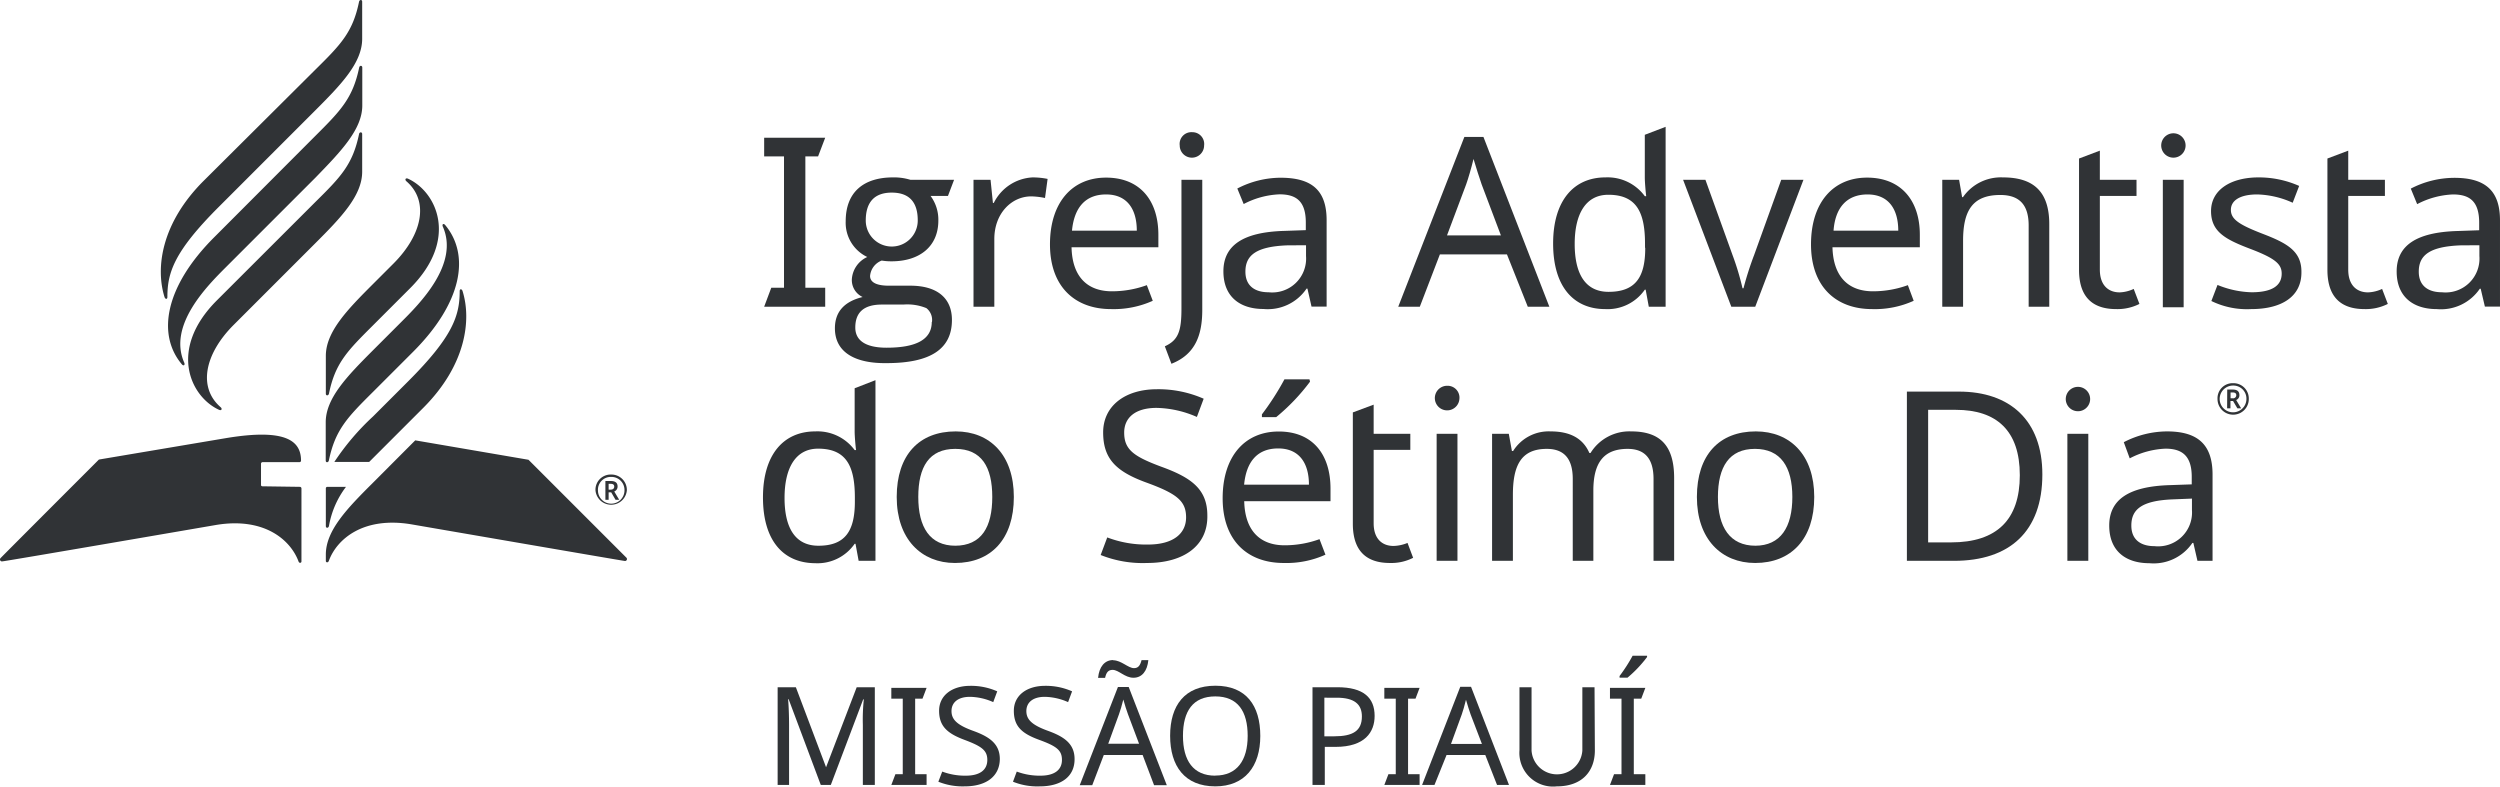 <svg xmlns="http://www.w3.org/2000/svg" width="231.791" height="72.927" viewBox="0 0 231.791 72.927">
  <g id="Grupo_59" data-name="Grupo 59" transform="translate(0 -0.002)">
    <g id="PT">
      <path id="Caminho_3022" data-name="Caminho 3022" d="M70.85,28.44l.66-1.76h1.18V14.5H70.85V12.77h5.66l-.66,1.73H74.67V26.68h1.84v1.76Z" fill="#303336"/>
      <path id="Caminho_3023" data-name="Caminho 3023" d="M77.41,30.44c0-1.52.86-2.48,2.57-2.9a1.73,1.73,0,0,1-1-1.65,2.44,2.44,0,0,1,1.43-2.06,3.51,3.51,0,0,1-2-3.31c0-2.75,1.71-4.07,4.39-4.07a5.16,5.16,0,0,1,1.6.22h4.06l-.57,1.5H86.28A3.71,3.71,0,0,1,87,20.45c0,2.44-1.78,3.78-4.33,3.78a5.2,5.2,0,0,1-.92-.07,1.68,1.68,0,0,0-1.08,1.43c0,.59.6.9,1.74.9h2c2.38,0,3.85,1.07,3.85,3.18,0,2.7-2,4-6.06,4C79.43,33.71,77.41,32.76,77.41,30.44Zm9-.59a1.39,1.39,0,0,0-.52-1.28,4.67,4.67,0,0,0-2.13-.33h-2c-1.65,0-2.46.71-2.46,2.13,0,1.23,1,1.87,2.9,1.87,2.8,0,4.19-.79,4.19-2.39Zm-1.32-9.42c0-1.71-.81-2.57-2.41-2.57s-2.41.88-2.41,2.59a2.41,2.41,0,1,0,4.82,0Z" fill="#303336"/>
      <path id="Caminho_3024" data-name="Caminho 3024" d="M97.13,16.59l-.24,1.77a6.78,6.78,0,0,0-1.28-.15c-1.82,0-3.42,1.58-3.42,3.95v6.28H90.26V16.67h1.58l.22,2.15h.08a4.25,4.25,0,0,1,3.6-2.37,7,7,0,0,1,1.39.14Z" fill="#303336"/>
      <path id="Caminho_3025" data-name="Caminho 3025" d="M107.4,21.77v1.16H99.35c.06,2.66,1.4,4.08,3.75,4.08a9.47,9.47,0,0,0,3.23-.57l.55,1.45a8.8,8.8,0,0,1-3.87.77c-3.36,0-5.66-2.09-5.66-6s2.08-6.19,5.2-6.19S107.4,18.56,107.4,21.77Zm-8-.38h6c0-2-.9-3.36-2.85-3.36s-2.96,1.26-3.16,3.36Z" fill="#303336"/>
      <path id="Caminho_3026" data-name="Caminho 3026" d="M108,32.11c1.25-.57,1.54-1.41,1.54-3.49V16.67h1.93V28.73c0,2.3-.62,4.12-2.86,5Zm2.52-19.85a1.09,1.09,0,0,1,1.12,1.23,1.13,1.13,0,1,1-2.26,0,1.09,1.09,0,0,1,1.18-1.23Z" fill="#303336"/>
      <path id="Caminho_3027" data-name="Caminho 3027" d="M123,20.43v8h-1.4l-.38-1.67h-.08a4.34,4.34,0,0,1-4,1.89c-2.13,0-3.71-1.1-3.71-3.49s1.8-3.64,5.64-3.75l2-.07v-.7c0-2-.9-2.62-2.44-2.62a7.79,7.79,0,0,0-3.32.9l-.59-1.44a8.79,8.79,0,0,1,4-1C121.67,16.48,123,17.68,123,20.43Zm-3.64,2.32c-2.94.11-3.89.95-3.89,2.44,0,1.32.88,1.91,2.15,1.91a3.14,3.14,0,0,0,3.47-3.36v-1Z" fill="#303336"/>
      <path id="Caminho_3028" data-name="Caminho 3028" d="M139.72,23.59H133.5l-1.86,4.85h-2l6.13-15.74h1.77l6.11,15.74h-2Zm-2.35-6.5c-.13-.35-.59-1.8-.75-2.35-.22.9-.5,1.85-.68,2.35l-1.78,4.74h5Z" fill="#303336"/>
      <path id="Caminho_3029" data-name="Caminho 3029" d="M144,22.58c0-4,1.93-6.13,4.85-6.13a4.27,4.27,0,0,1,3.65,1.74h.13c-.05-.38-.13-1.3-.13-1.74V12.5l1.93-.74V28.44h-1.56l-.29-1.58h-.08a4.19,4.19,0,0,1-3.67,1.8C145.93,28.66,144,26.62,144,22.58Zm8.52.37V22.6c0-2.92-.79-4.54-3.4-4.54-2.09,0-3.12,1.77-3.12,4.56s1,4.44,3.14,4.44c2.5,0,3.4-1.36,3.4-4.06Z" fill="#303336"/>
      <path id="Caminho_3030" data-name="Caminho 3030" d="M156.05,16.67h2.07l2.5,6.94a24.936,24.936,0,0,1,.94,3.12h.09a30.539,30.539,0,0,1,1-3.12l2.5-6.94h2.06l-4.47,11.77h-2.22Z" fill="#303336"/>
      <path id="Caminho_3031" data-name="Caminho 3031" d="M178,21.77v1.16h-8.1c.07,2.66,1.41,4.08,3.76,4.08a9.47,9.47,0,0,0,3.23-.57l.54,1.45a8.72,8.72,0,0,1-3.86.77c-3.36,0-5.66-2.09-5.66-6s2.08-6.19,5.2-6.19S178,18.56,178,21.77Zm-8-.38h6c0-2-.9-3.36-2.85-3.36s-3,1.26-3.15,3.36Z" fill="#303336"/>
      <path id="Caminho_3032" data-name="Caminho 3032" d="M190,20.78v7.66h-1.91V20.91c0-1.89-.83-2.83-2.63-2.83-2.62,0-3.45,1.51-3.45,4.26v6.1h-1.93V16.67h1.56l.28,1.61H182a4.28,4.28,0,0,1,3.71-1.83C188.52,16.45,190,17.75,190,20.78Z" fill="#303336"/>
      <path id="Caminho_3033" data-name="Caminho 3033" d="M197.83,26.79l.53,1.39a4.5,4.5,0,0,1-2.15.48c-1.85,0-3.45-.79-3.45-3.64V14.7l1.93-.73v2.7h3.4v1.5h-3.4V25c0,1.43.77,2.11,1.84,2.11A3.37,3.37,0,0,0,197.83,26.79Z" fill="#303336"/>
      <path id="Caminho_3034" data-name="Caminho 3034" d="M202.64,13.49a1.13,1.13,0,1,1-1.13-1.13,1.13,1.13,0,0,1,1.13,1.13Zm-.18,15h-1.93V16.67h1.93Z" fill="#303336"/>
      <path id="Caminho_3035" data-name="Caminho 3035" d="M208.72,28.66a7.51,7.51,0,0,1-3.69-.75l.57-1.49a8.83,8.83,0,0,0,3.16.68c2,0,2.79-.68,2.79-1.73,0-.88-.59-1.41-2.9-2.29S205,21.5,205,19.57s1.78-3.12,4.41-3.12a9.24,9.24,0,0,1,3.76.79l-.6,1.56a8.39,8.39,0,0,0-3.29-.77c-1.58,0-2.44.55-2.44,1.43s.77,1.38,3,2.24,3.54,1.6,3.54,3.49C213.42,27.47,211.59,28.66,208.72,28.66Z" fill="#303336"/>
      <path id="Caminho_3036" data-name="Caminho 3036" d="M220.86,26.79l.53,1.39a4.54,4.54,0,0,1-2.16.48c-1.84,0-3.44-.79-3.44-3.64V14.7l1.93-.73v2.7h3.4v1.5h-3.4V25c0,1.43.77,2.11,1.84,2.11a3.37,3.37,0,0,0,1.3-.32Z" fill="#303336"/>
      <path id="Caminho_3037" data-name="Caminho 3037" d="M231.79,20.43v8h-1.4L230,26.77h-.08a4.35,4.35,0,0,1-4,1.89c-2.13,0-3.71-1.1-3.71-3.49s1.8-3.64,5.65-3.75l2-.07v-.7c0-2-.9-2.62-2.43-2.62a7.79,7.79,0,0,0-3.32.9l-.59-1.44a8.79,8.79,0,0,1,4-1C230.43,16.48,231.79,17.68,231.79,20.43Zm-3.64,2.32c-2.94.11-3.89.95-3.89,2.44,0,1.32.88,1.91,2.15,1.91a3.14,3.14,0,0,0,3.47-3.36v-1Z" fill="#303336"/>
      <path id="Caminho_3038" data-name="Caminho 3038" d="M70.74,46.12c0-4,1.93-6.12,4.85-6.12a4.29,4.29,0,0,1,3.65,1.73h.13c-.05-.37-.13-1.29-.13-1.73V36l1.93-.75V52H79.61l-.29-1.58h-.08a4.19,4.19,0,0,1-3.67,1.8C72.65,52.2,70.74,50.16,70.74,46.12Zm8.52.38v-.36c0-2.92-.79-4.54-3.41-4.54-2.08,0-3.11,1.78-3.11,4.57s1,4.43,3.14,4.43c2.48,0,3.38-1.36,3.38-4.1Z" fill="#303336"/>
      <path id="Caminho_3039" data-name="Caminho 3039" d="M88.54,52.2c-3.11,0-5.4-2.21-5.4-6.12S85.23,40,88.61,40C91.79,40,94,42.19,94,46.08S91.9,52.2,88.54,52.2Zm0-1.6C91,50.6,92,48.87,92,46.08s-1-4.46-3.43-4.46-3.43,1.67-3.43,4.46,1.06,4.52,3.45,4.52Z" fill="#303336"/>
      <path id="Caminho_3040" data-name="Caminho 3040" d="M106.35,52.2a10.45,10.45,0,0,1-4.3-.74l.61-1.63a10.08,10.08,0,0,0,3.78.66c2.32,0,3.53-1,3.53-2.52s-.86-2.2-3.69-3.23-4-2.22-4-4.65,2-4,5-4a10.43,10.43,0,0,1,4.32.88l-.63,1.69a9.73,9.73,0,0,0-3.74-.84c-2,0-3,.93-3,2.29,0,1.58.88,2.21,3.43,3.16,2.76,1,4.28,2.06,4.28,4.52C112,50.58,109.77,52.2,106.35,52.2Z" fill="#303336"/>
      <path id="Caminho_3041" data-name="Caminho 3041" d="M123.36,45.31v1.16h-8c.06,2.66,1.4,4.09,3.75,4.09a9.47,9.47,0,0,0,3.23-.57l.55,1.44a8.8,8.8,0,0,1-3.87.77c-3.36,0-5.66-2.08-5.66-6s2.08-6.19,5.2-6.19S123.36,42.1,123.36,45.31Zm-8-.37h6c0-2-.9-3.36-2.85-3.36s-2.96,1.25-3.16,3.36Zm6.1-9.55a18.74,18.74,0,0,1-3.14,3.29H117v-.26a24.759,24.759,0,0,0,2.09-3.25h2.32Z" fill="#303336"/>
      <path id="Caminho_3042" data-name="Caminho 3042" d="M130.5,50.34l.52,1.38a4.46,4.46,0,0,1-2.15.48c-1.84,0-3.44-.79-3.44-3.64V38.24l1.93-.72v2.7h3.4v1.49h-3.4v6.81c0,1.42.77,2.1,1.84,2.1A3.63,3.63,0,0,0,130.5,50.34Z" fill="#303336"/>
      <path id="Caminho_3043" data-name="Caminho 3043" d="M135.31,37a1.14,1.14,0,1,1-1.12-1.23A1.1,1.1,0,0,1,135.31,37Zm-.18,15H133.2V40.22h1.93Z" fill="#303336"/>
      <path id="Caminho_3044" data-name="Caminho 3044" d="M155.22,44.32V52h-1.91V44.41c0-1.84-.77-2.79-2.4-2.79-2.28,0-3.18,1.36-3.18,3.87V52h-1.91V44.41c0-1.84-.77-2.79-2.41-2.79-2.37,0-3.14,1.52-3.14,4.26V52h-1.93V40.22h1.55l.29,1.6h.11A3.89,3.89,0,0,1,143.76,40c1.8,0,3,.63,3.6,2h.11a4.23,4.23,0,0,1,3.77-2C153.9,40,155.22,41.29,155.22,44.32Z" fill="#303336"/>
      <path id="Caminho_3045" data-name="Caminho 3045" d="M162.73,52.2c-3.12,0-5.4-2.21-5.4-6.12S159.41,40,162.79,40c3.19,0,5.42,2.19,5.42,6.08S166.08,52.2,162.73,52.2Zm0-1.6c2.37,0,3.45-1.73,3.45-4.52s-1.08-4.46-3.47-4.46-3.43,1.67-3.43,4.46,1.1,4.52,3.49,4.52Z" fill="#303336"/>
      <path id="Caminho_3046" data-name="Caminho 3046" d="M181.17,52H176.8V36.31h4.83c4.72,0,7.73,2.66,7.73,7.68C189.36,49.28,186.33,52,181.17,52Zm.17-14h-2.57V50.29h2.13c4.24,0,6.37-2.1,6.37-6.23S185.12,38,181.34,38Z" fill="#303336"/>
      <path id="Caminho_3047" data-name="Caminho 3047" d="M193.79,37a1.13,1.13,0,1,1-1.13-1.13A1.13,1.13,0,0,1,193.79,37Zm-.17,15h-1.94V40.22h1.94Z" fill="#303336"/>
      <path id="Caminho_3048" data-name="Caminho 3048" d="M205.14,44v8h-1.4l-.38-1.66h-.09a4.34,4.34,0,0,1-4,1.88c-2.13,0-3.71-1.09-3.71-3.49s1.8-3.64,5.65-3.75l2-.07v-.7c0-1.95-.9-2.61-2.43-2.61a7.79,7.79,0,0,0-3.32.9l-.55-1.5a8.79,8.79,0,0,1,4-1C203.78,40,205.14,41.23,205.14,44Zm-3.64,2.3c-2.95.11-3.89.94-3.89,2.43,0,1.32.88,1.91,2.15,1.91a3.14,3.14,0,0,0,3.47-3.35V46.23Z" fill="#303336"/>
      <path id="Caminho_3049" data-name="Caminho 3049" d="M205.6,37a1.4,1.4,0,0,1,1.45-1.47A1.42,1.42,0,0,1,208.5,37a1.45,1.45,0,0,1-2.9,0Zm2.68,0a1.21,1.21,0,0,0-1.23-1.25A1.24,1.24,0,1,0,208.28,37Zm-1.78-.88h.5c.44,0,.63.18.63.53a.47.47,0,0,1-.3.44l.46.77h-.35l-.4-.68h-.24v.68h-.31Zm.51.81a.29.29,0,0,0,.33-.28c0-.18-.11-.26-.33-.26h-.2v.54Z" fill="#303336"/>
      <path id="Caminho_3050" data-name="Caminho 3050" d="M34.57,30.18c-2.35,2.35-3.49,3.47-4.07,6.32-.05.21-.29.21-.29,0V33c0-2.24,2-4.29,4.37-6.66l1.91-1.91c2.67-2.68,3.32-5.78,1.19-7.62-.17-.15-.08-.34.15-.24,2.65,1.21,4.74,5.61.2,10.15Zm-4.37,9V42.7c0,.21.24.21.29,0,.59-2.85,1.72-4,4.07-6.34l3.72-3.72c4.55-4.54,5.34-8.95,3-11.77-.16-.19-.32-.08-.22.15,1.53,3.46-2.14,7.13-3.89,8.87l-2.63,2.63c-2.34,2.35-4.34,4.4-4.34,6.63ZM20.11,27.85c-4.55,4.55-2.45,8.94.2,10.15.23.1.32-.09.15-.24-2.13-1.84-1.48-4.94,1.19-7.62l7.56-7.56c2.37-2.37,4.37-4.42,4.37-6.66V12.43c0-.21-.25-.21-.29,0-.59,2.85-1.72,4-4.07,6.32ZM33.59,9.78V6.27c0-.22-.25-.22-.29,0-.59,2.84-1.72,4-4.07,6.34L19.86,22c-4.55,4.55-5.34,9-3,11.78.16.19.32.07.22-.16-1.53-3.46,2.14-7.12,3.89-8.87l8.28-8.28C31.59,14.06,33.59,12,33.59,9.78Zm-14.72,7c-3.91,3.91-4.46,8.05-3.62,10.75.07.23.27.25.27,0,0-2.26.63-4.21,4.77-8.35l8.92-8.92c2.38-2.38,4.37-4.42,4.37-6.66V.16c0-.21-.24-.21-.29,0-.58,2.85-1.72,4-4.07,6.32Zm5.47,28.31A.14.14,0,0,1,24.2,45V43a.15.15,0,0,1,.14-.15h3.43a.14.14,0,0,0,.14-.14c0-1.82-1.38-3-6.88-2.1l-11.86,2s-9,9-9.11,9.13a.18.18,0,0,0,.16.31C.38,52.06,20,48.68,20,48.68c4.49-.76,6.94,1.38,7.68,3.38.06.18.27.15.27,0V45.29a.15.15,0,0,0-.14-.15ZM38.5,40.83l-3.92,3.93c-2.38,2.37-4.37,4.42-4.37,6.66V52c0,.17.21.2.28,0,.73-2,3.18-4.14,7.67-3.38,0,0,19.58,3.38,19.75,3.39a.18.18,0,0,0,.16-.31L49,42.63ZM42.89,27c-.07-.23-.27-.24-.27,0,0,2.26-.63,4.21-4.77,8.35l-3.27,3.27A23,23,0,0,0,31,42.83h3.23l.38-.38,4.7-4.7C43.18,33.84,43.73,29.7,42.89,27ZM30.21,48.77c0,.22.24.22.29,0a8.35,8.35,0,0,1,1.58-3.63H30.35a.14.14,0,0,0-.14.14Z" fill="#303336"/>
      <path id="Caminho_3051" data-name="Caminho 3051" d="M55.21,45.47A1.41,1.41,0,0,1,56.67,44a1.43,1.43,0,0,1,1.45,1.46,1.46,1.46,0,0,1-2.91,0Zm2.69,0a1.21,1.21,0,0,0-1.23-1.25,1.19,1.19,0,0,0-1.23,1.25,1.23,1.23,0,1,0,2.46,0Zm-1.77-.87h.5c.43,0,.63.17.63.51a.48.48,0,0,1-.31.46l.46.77h-.34l-.4-.69h-.24v.69h-.3Zm.49.8c.21,0,.33-.11.33-.28s-.1-.26-.33-.26h-.19v.54Z" fill="#303336"/>
    </g>
    <g id="Layer_3" data-name="Layer 3">
      <path id="Caminho_3052" data-name="Caminho 3052" d="M73.12,64.83h-.05c.05.52.09,1.49.09,2.45v5.5H72.1V63.72h1.69l2.8,7.42h0l2.84-7.42h1.68v9.06H80V67.21a17.884,17.884,0,0,1,.09-2.36h-.06l-3,7.93H76.1Z" fill="#303336"/>
      <path id="Caminho_3053" data-name="Caminho 3053" d="M82.64,72.78l.38-1h.68v-7H82.64v-1h3.27l-.38,1h-.68v7h1.06v1Z" fill="#303336"/>
      <path id="Caminho_3054" data-name="Caminho 3054" d="M89.44,72.91A6,6,0,0,1,87,72.48l.36-.94a6,6,0,0,0,2.18.38c1.35,0,2-.56,2-1.46S91,69.19,89.4,68.59s-2.33-1.28-2.33-2.69,1.18-2.31,2.89-2.31a6,6,0,0,1,2.5.51l-.37,1a5.52,5.52,0,0,0-2.16-.49c-1.13,0-1.71.54-1.71,1.32s.51,1.29,2,1.83,2.48,1.19,2.48,2.62C92.68,72,91.42,72.91,89.44,72.91Z" fill="#303336"/>
      <path id="Caminho_3055" data-name="Caminho 3055" d="M96.41,72.91a6,6,0,0,1-2.49-.43l.35-.94a6.07,6.07,0,0,0,2.19.38c1.34,0,2-.56,2-1.46s-.49-1.27-2.13-1.87S94,67.31,94,65.9s1.18-2.31,2.9-2.31a6,6,0,0,1,2.5.51l-.37,1a5.57,5.57,0,0,0-2.16-.49c-1.13,0-1.71.54-1.71,1.32s.51,1.29,2,1.83,2.47,1.19,2.47,2.62C99.64,72,98.39,72.91,96.41,72.91Z" fill="#303336"/>
      <path id="Caminho_3056" data-name="Caminho 3056" d="M105.94,70h-3.6l-1.07,2.8h-1.16l3.54-9.1h1l3.53,9.1H107Zm-2.73-8.78c.75,0,1.39.73,1.93.73.39,0,.57-.24.7-.74h.63c-.1,1-.58,1.63-1.38,1.63s-1.37-.73-1.93-.73c-.41,0-.59.24-.7.74h-.65c.1-1.02.6-1.65,1.4-1.65Zm1.37,5c-.08-.21-.34-1-.43-1.36-.13.52-.29,1.07-.4,1.36l-1,2.74h2.86Z" fill="#303336"/>
      <path id="Caminho_3057" data-name="Caminho 3057" d="M112.68,72.91c-2.84,0-4.19-1.88-4.19-4.69s1.35-4.64,4.2-4.64,4.16,1.84,4.16,4.66S115.41,72.91,112.68,72.91Zm0-1c2,0,3-1.4,3-3.68s-.92-3.66-3-3.66-3,1.37-3,3.66.95,3.69,3,3.69Z" fill="#303336"/>
      <path id="Caminho_3058" data-name="Caminho 3058" d="M127.45,66.38c0,1.5-.9,2.87-3.62,2.87h-1v3.53h-1.14V63.72H124C126.42,63.72,127.45,64.69,127.45,66.38Zm-4.66-1.69v3.58h.91c1.73,0,2.57-.5,2.57-1.84,0-1.16-.73-1.74-2.33-1.74Z" fill="#303336"/>
      <path id="Caminho_3059" data-name="Caminho 3059" d="M128.35,72.78l.38-1h.68v-7h-1.06v-1h3.27l-.38,1h-.69v7h1.07v1Z" fill="#303336"/>
      <path id="Caminho_3060" data-name="Caminho 3060" d="M137.71,70h-3.59L133,72.78h-1.15l3.54-9.1h1l3.52,9.1H138.8Zm-1.36-3.76c-.07-.21-.34-1-.43-1.36-.12.52-.29,1.07-.39,1.36l-1,2.74h2.87Z" fill="#303336"/>
      <path id="Caminho_3061" data-name="Caminho 3061" d="M147.87,69.58c0,1.88-1.13,3.33-3.53,3.33a3.12,3.12,0,0,1-3.46-3.35V63.72H142v5.87a2.36,2.36,0,0,0,4.71,0V63.72h1.13Z" fill="#303336"/>
      <path id="Caminho_3062" data-name="Caminho 3062" d="M149.27,72.78l.38-1h.69v-7h-1.07v-1h3.28l-.38,1h-.69v7h1.07v1Zm3.44-11.86a11.39,11.39,0,0,1-1.81,1.91h-.74v-.15a14.76,14.76,0,0,0,1.21-1.88h1.34Z" fill="#303336"/>
    </g>
  </g>
</svg>

